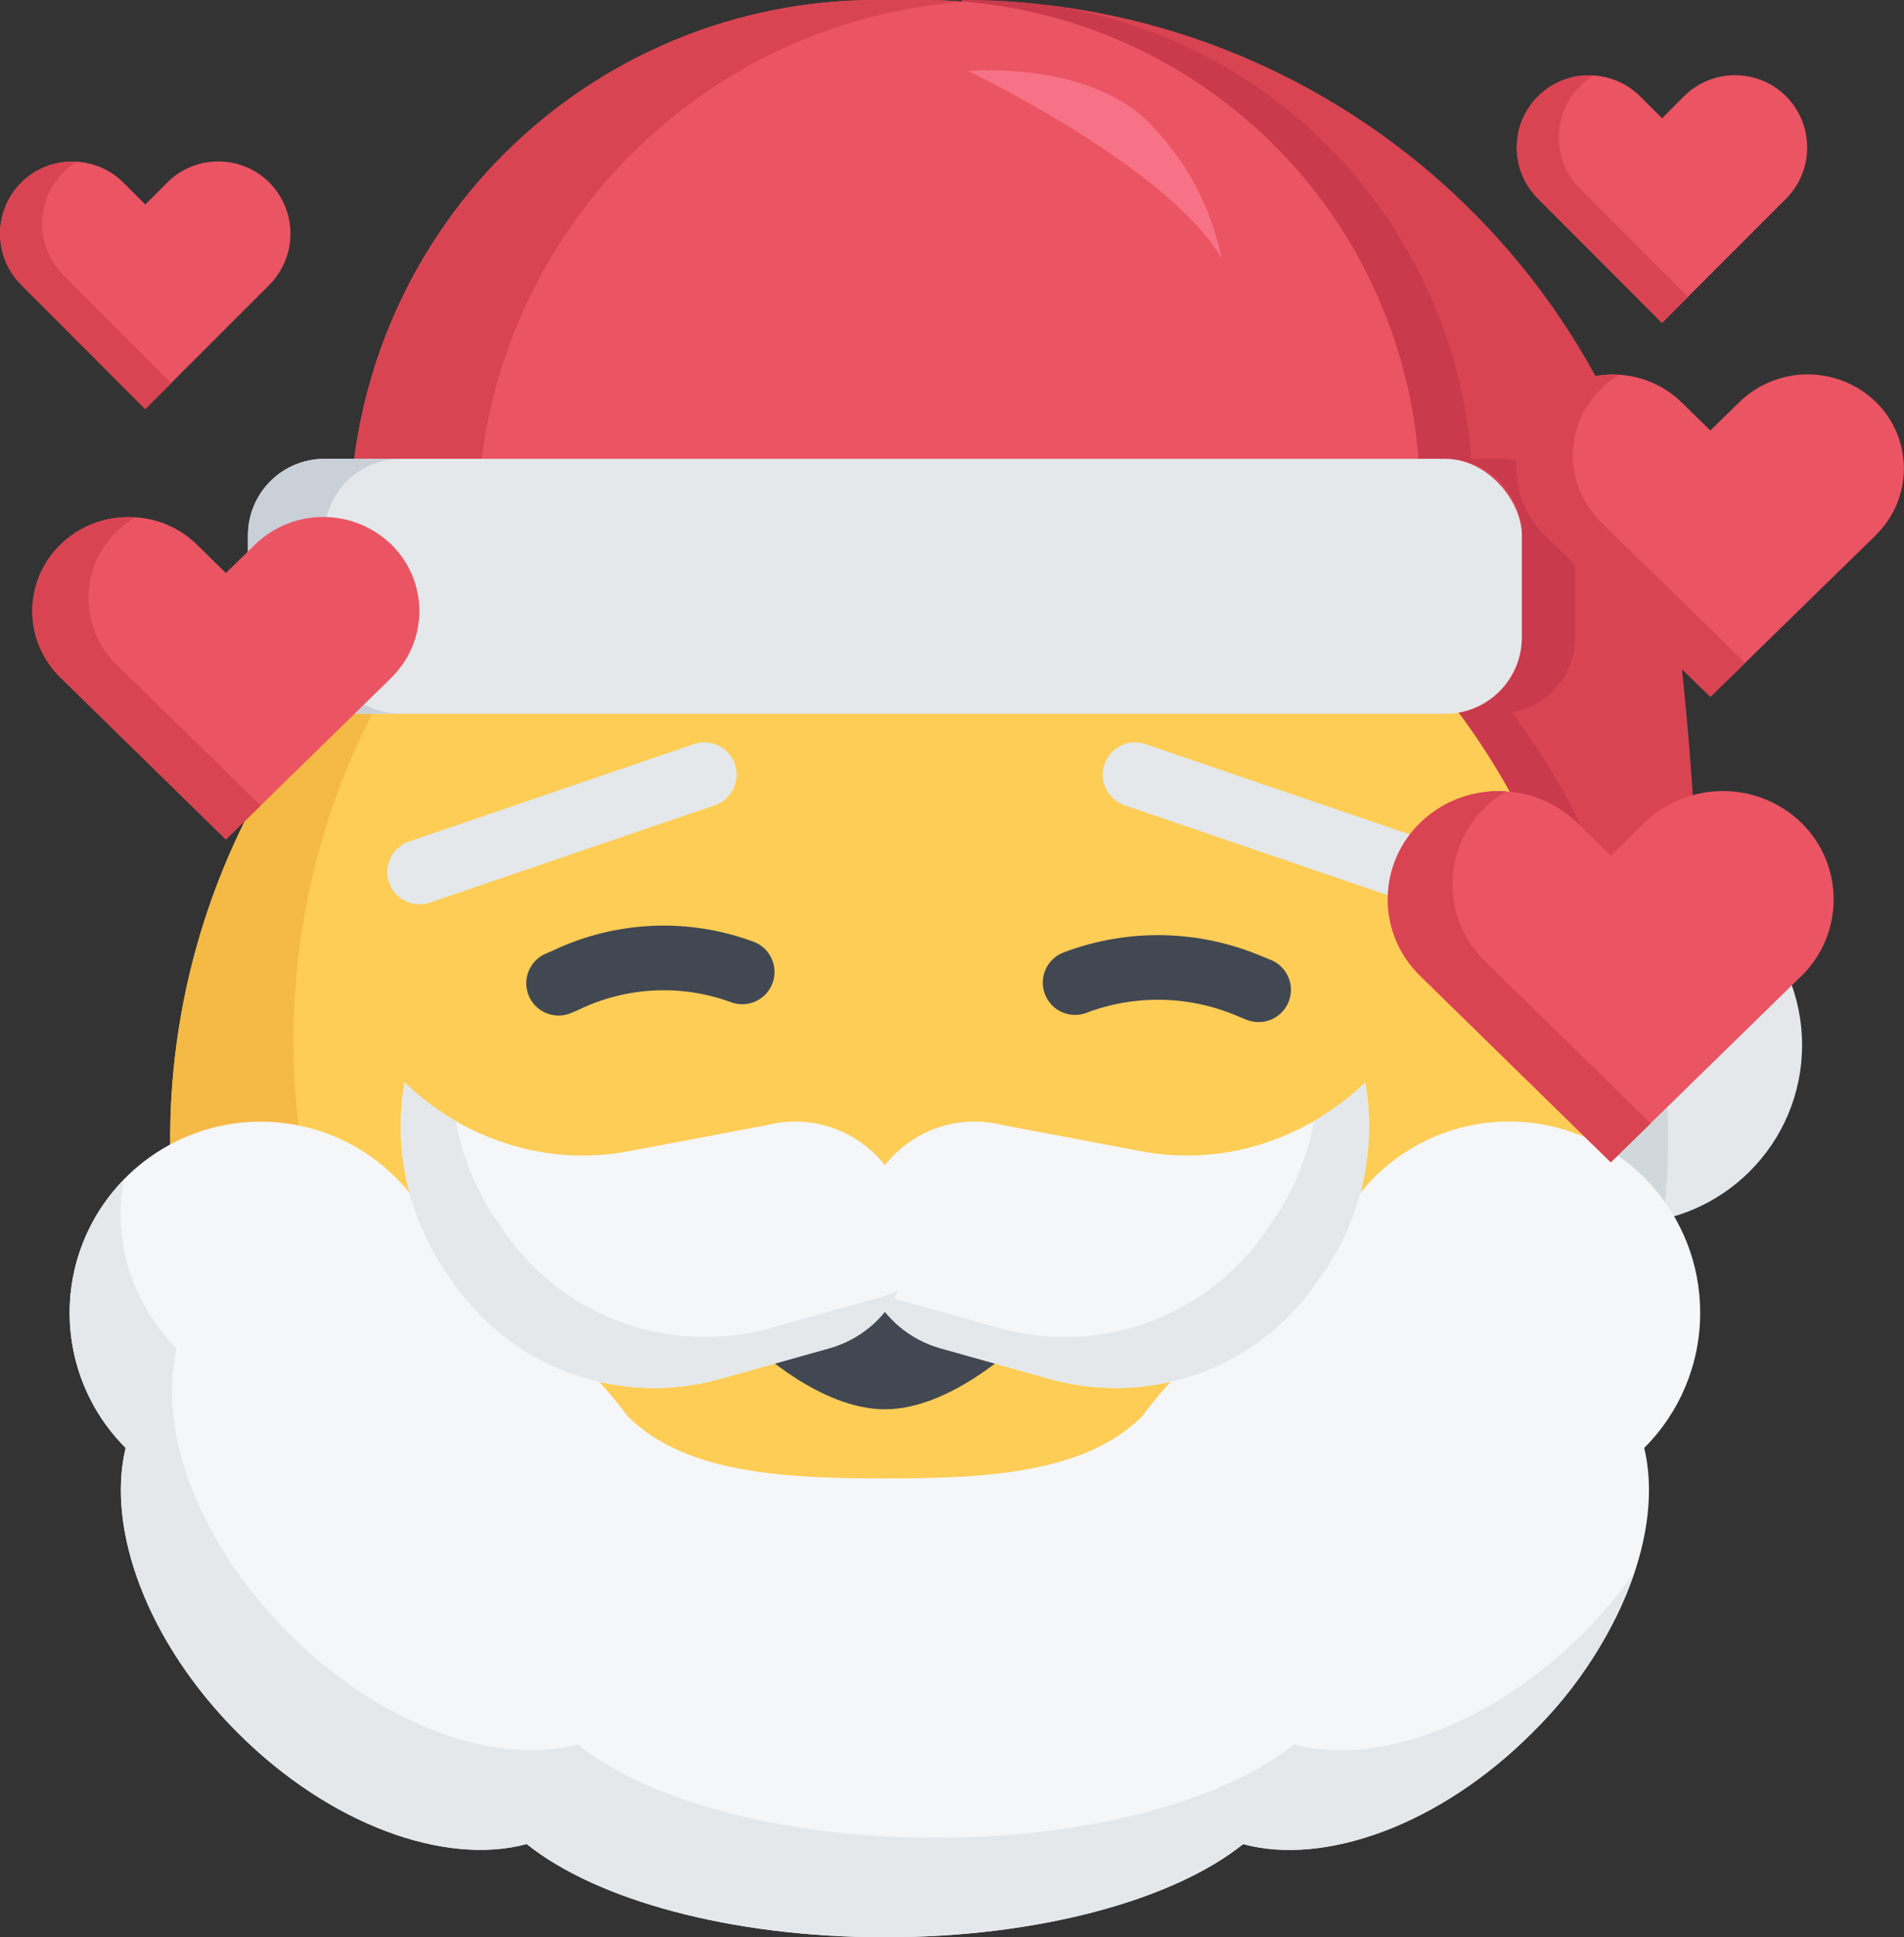 <?xml version="1.0" ?><svg height="60px" version="1.1" viewBox="0 0 59 60" width="59px" xmlns="http://www.w3.org/2000/svg" xmlns:xlink="http://www.w3.org/1999/xlink"><rect x="0" y="0" width="59" height="60" fill="#333333" stroke="none"/><title/><desc/><g fill="none" fill-rule="evenodd" id="Page-1" stroke="none" stroke-width="1"><g id="012---santa,-christmas,-emoji,-love,-inlove,"><path d="M29.789,-1.55679054e-05 C41.203,-0.013 50.794,8.576 52.033,19.923 C52.44,23.531 52.657,27.158 52.684,30.789 L47.158,30.789 L29.789,-1.55679054e-05 Z" fill="#D94452" id="Path"/><path d="M49.58,26.9 C49.54,26.898 49.499,26.902 49.46,26.91 C49.315,26.93 49.171,26.96 49.03,27 C48.884,27.031 48.741,27.071 48.6,27.12 C48.453,27.163 48.309,27.216 48.17,27.28 C48.14,27.29 48.12,27.3 48.09,27.31 C47.375,25.437 46.402,23.674 45.2,22.07 C46.331,21.87 47.157,20.889 47.16,19.74 L47.16,16.58 C47.16,15.951 46.911,15.348 46.466,14.904 C46.022,14.459 45.419,14.21 44.79,14.21 L43.95,14.21 C43.372,6.653 37.375,0.644 29.82,0.05 L29.79,0 L29.89,0 C30.21,0 30.53,0.01 30.86,0.02 C31.46,0.05 32.06,0.11 32.66,0.19 C39.697,1.304 45.048,7.106 45.59,14.21 L46.44,14.21 C47.069,14.21 47.672,14.459 48.116,14.904 C48.561,15.348 48.81,15.951 48.81,16.58 L48.81,19.74 C48.81,20.888 47.982,21.868 46.85,22.06 C47.964,23.55 48.881,25.176 49.58,26.9 Z" fill="#C93A4C" id="Path"/><circle cx="50.316" cy="32.368" fill="#E4E8EB" id="Oval" r="5.526"/><path d="M51.689,35.282 C51.688,36.107 51.644,36.932 51.555,37.753 C51.149,37.848 50.733,37.896 50.316,37.895 C50.019,37.897 49.723,37.87 49.431,37.816 C49.527,36.975 49.574,36.129 49.573,35.282 C49.579,32.555 49.075,29.851 48.089,27.308 C48.702,27.037 49.361,26.885 50.031,26.858 C51.128,29.531 51.692,32.393 51.689,35.282 Z" fill="#D1D8DB" id="Path"/><path d="M49.571,35.285 C49.579,41.158 47.249,46.792 43.094,50.942 C43.094,50.946 43.09,50.95 43.086,50.95 C37.075,56.958 28.158,58.997 20.134,56.199 C12.109,53.402 6.393,46.26 5.42,37.818 C4.447,29.376 8.389,21.121 15.567,16.572 L15.575,16.564 C22.399,12.247 31.032,11.985 38.106,15.88 C45.179,19.775 49.574,27.21 49.575,35.285 L49.571,35.285 Z" fill="#FDCD56" id="Path"/><path d="M43.086,50.95 C37.075,56.958 28.158,58.997 20.134,56.199 C12.109,53.402 6.393,46.26 5.42,37.818 C4.447,29.376 8.389,21.121 15.567,16.572 C7.596,24.558 6.901,37.259 13.952,46.068 C21.003,54.877 33.548,56.979 43.086,50.95 Z" fill="#F5B945" id="Path"/><path d="M27.143,-6.93753547e-16 L28.6,-6.93753547e-16 C32.685,-0.001 36.603,1.621 39.491,4.509 C42.379,7.397 44.001,11.315 44,15.4 L44,19.742 L10.842,19.742 L10.842,16.3 C10.842,11.977 12.559,7.831 15.617,4.774 C18.674,1.717 22.82,-0 27.143,-6.93753547e-16 Z" fill="#EB5463" id="Path"/><path d="M29.845,0.055 C21.35,0.699 14.787,7.781 14.79,16.3 L14.79,19.734 L10.842,19.734 L10.842,16.3 C10.842,11.976 12.56,7.83 15.617,4.773 C18.675,1.716 22.821,-0.001 27.145,8.8817842e-16 L28.605,8.8817842e-16 C29.024,8.8817842e-16 29.442,0.016 29.845,0.055 Z" fill="#D94452" id="Path"/><rect fill="#E4E8EB" height="7.895" id="Rectangle" rx="2.368" width="39.474" x="7.684" y="14.211"/><path d="M12.421,22.105 L10.053,22.105 C9.425,22.106 8.822,21.857 8.377,21.413 C7.933,20.968 7.683,20.365 7.684,19.737 L7.684,16.579 C7.683,15.951 7.933,15.348 8.377,14.903 C8.822,14.459 9.425,14.21 10.053,14.211 L12.421,14.211 C11.793,14.21 11.19,14.459 10.746,14.904 C10.301,15.348 10.052,15.951 10.053,16.579 L10.053,19.737 C10.052,20.365 10.301,20.968 10.746,21.412 C11.19,21.857 11.793,22.106 12.421,22.105 Z" fill="#CAD0D7" id="Path"/><path d="M52.684,40.658 C52.685,37.63 50.402,35.089 47.39,34.768 C44.379,34.448 41.612,36.451 40.976,39.412 C39.387,40.098 37.945,41.084 36.73,42.317 C36.246,42.802 35.797,43.321 35.386,43.87 C33.602,45.654 30.442,45.789 27.421,45.789 C24.4,45.789 21.24,45.654 19.457,43.87 C19.046,43.321 18.596,42.803 18.112,42.317 C16.897,41.084 15.456,40.097 13.866,39.412 C13.334,36.944 11.296,35.085 8.79,34.781 C6.284,34.478 3.861,35.798 2.756,38.068 C1.651,40.338 2.107,43.059 3.892,44.844 C3.286,47.365 4.566,50.865 7.37,53.669 C10.221,56.521 13.792,57.795 16.321,57.113 C18.462,58.833 22.63,60 27.421,60 C32.212,60 36.38,58.833 38.521,57.113 C41.05,57.795 44.621,56.521 47.472,53.669 C50.272,50.869 51.556,47.369 50.95,44.844 C52.062,43.735 52.686,42.229 52.684,40.658 Z" fill="#F4F6F8" id="Path"/><path d="M49.053,50.589 C49.639,50.007 50.172,49.375 50.647,48.7 C49.987,50.58 48.901,52.283 47.474,53.673 C44.624,56.523 41.047,57.802 38.521,57.115 C36.382,58.831 32.213,60 27.421,60 C22.629,60 18.461,58.831 16.321,57.11 C13.795,57.797 10.221,56.518 7.369,53.668 C4.569,50.868 3.287,47.368 3.895,44.842 C1.602,42.56 1.574,38.858 3.832,36.542 C3.768,36.883 3.736,37.229 3.737,37.576 C3.734,39.147 4.359,40.653 5.474,41.76 C4.866,44.286 6.145,47.784 8.947,50.586 C11.797,53.436 15.374,54.715 17.9,54.028 C20.04,55.75 24.208,56.918 29,56.918 C33.792,56.918 37.961,55.75 40.1,54.028 C42.626,54.718 46.2,53.439 49.053,50.589 Z" fill="#E4E8EB" id="Path"/><path d="M39,31.655 C38.874,31.655 38.75,31.632 38.633,31.586 L38.42,31.5 C36.927,30.84 35.234,30.787 33.703,31.354 C33.371,31.495 32.988,31.445 32.703,31.225 C32.417,31.005 32.272,30.648 32.323,30.291 C32.375,29.933 32.615,29.632 32.951,29.501 C34.957,28.738 37.181,28.787 39.151,29.639 L39.365,29.723 C39.814,29.898 40.075,30.367 39.985,30.841 C39.896,31.314 39.482,31.656 39,31.655 Z" fill="#424852" id="Path"/><path d="M17.309,31.453 C16.834,31.454 16.424,31.119 16.328,30.654 C16.233,30.188 16.479,29.719 16.916,29.533 L17.131,29.441 C19.091,28.51 21.345,28.415 23.377,29.176 C23.708,29.311 23.942,29.612 23.991,29.966 C24.04,30.32 23.896,30.673 23.614,30.892 C23.332,31.112 22.954,31.164 22.623,31.029 C21.084,30.474 19.387,30.565 17.916,31.281 L17.701,31.373 C17.577,31.426 17.444,31.453 17.309,31.453 Z" fill="#424852" id="Path"/><path d="M44,28.008 C43.89,28.008 43.781,27.99 43.677,27.954 L34.869,24.946 C34.524,24.836 34.265,24.548 34.193,24.193 C34.121,23.838 34.246,23.472 34.52,23.235 C34.795,22.999 35.176,22.93 35.516,23.054 L44.323,26.062 C44.785,26.22 45.065,26.69 44.985,27.172 C44.905,27.654 44.489,28.007 44,28.008 Z" fill="#E4E8EB" id="Path"/><path d="M13,28.008 C12.511,28.007 12.095,27.654 12.015,27.172 C11.935,26.69 12.215,26.22 12.677,26.062 L21.484,23.054 C21.824,22.93 22.205,22.999 22.48,23.235 C22.754,23.472 22.879,23.838 22.807,24.193 C22.735,24.548 22.476,24.836 22.131,24.946 L13.323,27.954 C13.219,27.989 13.11,28.008 13,28.008 Z" fill="#E4E8EB" id="Path"/><path d="M30,2.2 C30,2.2 36.2,5.16 37.852,8 C37.55,6.488 36.827,5.092 35.766,3.972 C33.9,1.842 30,2.2 30,2.2 Z" fill="#F77286" id="Path"/><path d="M31.421,41.738 C31.421,41.738 29.421,43.648 27.421,43.648 C25.421,43.648 23.421,41.738 23.421,41.738 C23.819,40.096 25.311,38.955 27,39 C28.85,39.081 30.525,40.118 31.421,41.738 Z" fill="#424852" id="Path"/><path d="M29.125,41.753 L32.617,42.732 C35.78,43.577 39.129,42.294 40.917,39.551 L41.08,39.314 C42.215,37.613 42.654,35.541 42.308,33.526 C41.39,34.413 40.275,35.07 39.055,35.445 C37.852,35.819 36.576,35.89 35.339,35.651 L31.098,34.851 C29.211,34.359 27.282,35.483 26.779,37.367 C26.504,38.26 26.597,39.225 27.037,40.049 C27.478,40.873 28.23,41.486 29.125,41.753 Z" fill="#F4F6F8" id="Path"/><path d="M27.005,39.968 C27.422,40.842 28.196,41.493 29.129,41.752 L32.618,42.731 C35.782,43.58 39.133,42.295 40.918,39.549 L41.084,39.312 C42.218,37.611 42.656,35.54 42.308,33.526 C41.824,33.986 41.289,34.389 40.713,34.726 C40.523,35.802 40.11,36.827 39.5,37.734 L39.335,37.97 C37.549,40.716 34.199,42 31.035,41.152 L27.546,40.173 C27.36,40.121 27.179,40.053 27.005,39.968 Z" fill="#E4E8EB" id="Path"/><path d="M25.715,41.753 L22.223,42.732 C19.06,43.577 15.711,42.294 13.923,39.551 L13.761,39.314 C12.626,37.613 12.186,35.542 12.532,33.526 C13.45,34.413 14.565,35.07 15.785,35.445 C16.988,35.819 18.264,35.89 19.501,35.651 L23.742,34.851 C25.629,34.359 27.558,35.483 28.061,37.367 C28.336,38.26 28.243,39.225 27.803,40.049 C27.362,40.873 26.61,41.486 25.715,41.753 Z" fill="#F4F6F8" id="Path"/><path d="M27.838,39.968 C27.421,40.842 26.647,41.493 25.714,41.752 L22.225,42.731 C19.061,43.579 15.711,42.295 13.925,39.549 L13.76,39.312 C12.626,37.611 12.188,35.54 12.536,33.526 C13.019,33.986 13.555,34.389 14.131,34.726 C14.32,35.802 14.731,36.826 15.339,37.734 L15.504,37.97 C17.29,40.716 20.64,42 23.804,41.152 L27.293,40.173 C27.481,40.121 27.663,40.053 27.838,39.968 Z" fill="#E4E8EB" id="Path"/><path d="M8.348,8.822 L4.5,12.667 L0.657,8.822 C-0.216,7.947 -0.216,6.53 0.657,5.655 C1.534,4.786 2.947,4.786 3.824,5.655 L4.503,6.334 L5.181,5.655 C6.056,4.782 7.473,4.782 8.348,5.655 C9.217,6.532 9.217,7.945 8.348,8.822 Z" fill="#EB5463" id="Path"/><path d="M5.309,11.864 L4.503,12.671 L0.657,8.819 C0.018,8.18 -0.174,7.219 0.173,6.384 C0.519,5.548 1.334,5.004 2.238,5.005 C2.287,5.004 2.336,5.006 2.385,5.012 C2.228,5.104 2.084,5.215 1.956,5.344 C1.086,6.221 1.086,7.635 1.956,8.512 L5.309,11.864 Z" fill="#D94452" id="Path"/><path d="M12.131,20.988 L7,26 L1.876,20.988 C1.318,20.447 1.003,19.703 1.003,18.926 C1.003,18.149 1.318,17.405 1.876,16.864 C2.441,16.314 3.2,16.009 3.988,16.016 C4.776,16.009 5.535,16.314 6.099,16.864 L6.999,17.748 L7.904,16.864 C9.082,15.727 10.948,15.727 12.126,16.864 C12.682,17.406 12.995,18.15 12.995,18.926 C12.995,19.702 12.682,20.446 12.126,20.988 L12.131,20.988 Z" fill="#EB5463" id="Path"/><path d="M8.079,24.95 L7,26 L1.877,20.984 C1.317,20.446 1,19.703 1,18.926 C1,18.149 1.317,17.406 1.877,16.868 C2.439,16.318 3.197,16.012 3.984,16.019 C4.051,16.018 4.118,16.02 4.184,16.027 C3.976,16.146 3.783,16.292 3.612,16.46 C3.056,17.002 2.742,17.745 2.742,18.522 C2.742,19.299 3.056,20.042 3.612,20.584 L8.079,24.95 Z" fill="#D94452" id="Path"/><path d="M55.348,6.151 L51.5,10 L47.657,6.151 C46.784,5.276 46.784,3.859 47.657,2.984 C48.534,2.116 49.947,2.116 50.824,2.984 L51.503,3.663 L52.181,2.984 C53.056,2.111 54.473,2.111 55.348,2.984 C56.217,3.861 56.217,5.274 55.348,6.151 Z" fill="#EB5463" id="Path"/><path d="M52.309,9.194 L51.5,10 L47.657,6.148 C47.237,5.73 47,5.161 47,4.567 C47,3.974 47.237,3.405 47.657,2.987 C48.075,2.566 48.645,2.331 49.238,2.335 C49.287,2.334 49.336,2.336 49.385,2.341 C49.228,2.433 49.084,2.545 48.956,2.674 C48.086,3.55 48.086,4.965 48.956,5.841 L52.309,9.194 Z" fill="#D94452" id="Path"/><path d="M58.131,16.572 L53,21.58 L47.872,16.572 C47.314,16.031 46.999,15.287 46.999,14.51 C46.999,13.733 47.314,12.989 47.872,12.448 C49.053,11.317 50.914,11.317 52.095,12.448 L53,13.332 L53.905,12.448 C55.083,11.311 56.949,11.311 58.127,12.448 C58.683,12.99 58.996,13.734 58.996,14.51 C58.996,15.286 58.683,16.03 58.127,16.572 L58.131,16.572 Z" fill="#EB5463" id="Path"/><path d="M54.079,20.534 L53,21.584 L47.873,16.568 C47.313,16.03 46.996,15.287 46.996,14.51 C46.996,13.733 47.313,12.99 47.873,12.452 C48.435,11.901 49.193,11.596 49.98,11.602 C50.047,11.601 50.114,11.603 50.18,11.61 C49.972,11.73 49.779,11.875 49.608,12.044 C49.052,12.586 48.738,13.329 48.738,14.106 C48.738,14.883 49.052,15.626 49.608,16.168 L54.079,20.534 Z" fill="#D94452" id="Path"/><path d="M55.819,30.228 L49.914,35.995 L44.009,30.228 C43.366,29.605 43.003,28.749 43.003,27.854 C43.003,26.958 43.366,26.102 44.009,25.479 C45.368,24.176 47.513,24.176 48.872,25.479 L49.914,26.5 L50.956,25.482 C52.312,24.172 54.463,24.172 55.819,25.482 C56.459,26.106 56.82,26.962 56.82,27.857 C56.82,28.751 56.459,29.607 55.819,30.231 L55.819,30.228 Z" fill="#EB5463" id="Path"/><path d="M51.152,34.791 L49.914,36 L44.014,30.224 C43.369,29.605 43.004,28.749 43.004,27.854 C43.004,26.959 43.369,26.103 44.014,25.484 C44.661,24.85 45.534,24.498 46.44,24.505 C46.515,24.503 46.591,24.506 46.666,24.514 C46.426,24.652 46.205,24.82 46.008,25.014 C45.367,25.638 45.006,26.495 45.006,27.389 C45.006,28.283 45.367,29.14 46.008,29.764 L51.152,34.791 Z" fill="#D94452" id="Path"/></g></g></svg>